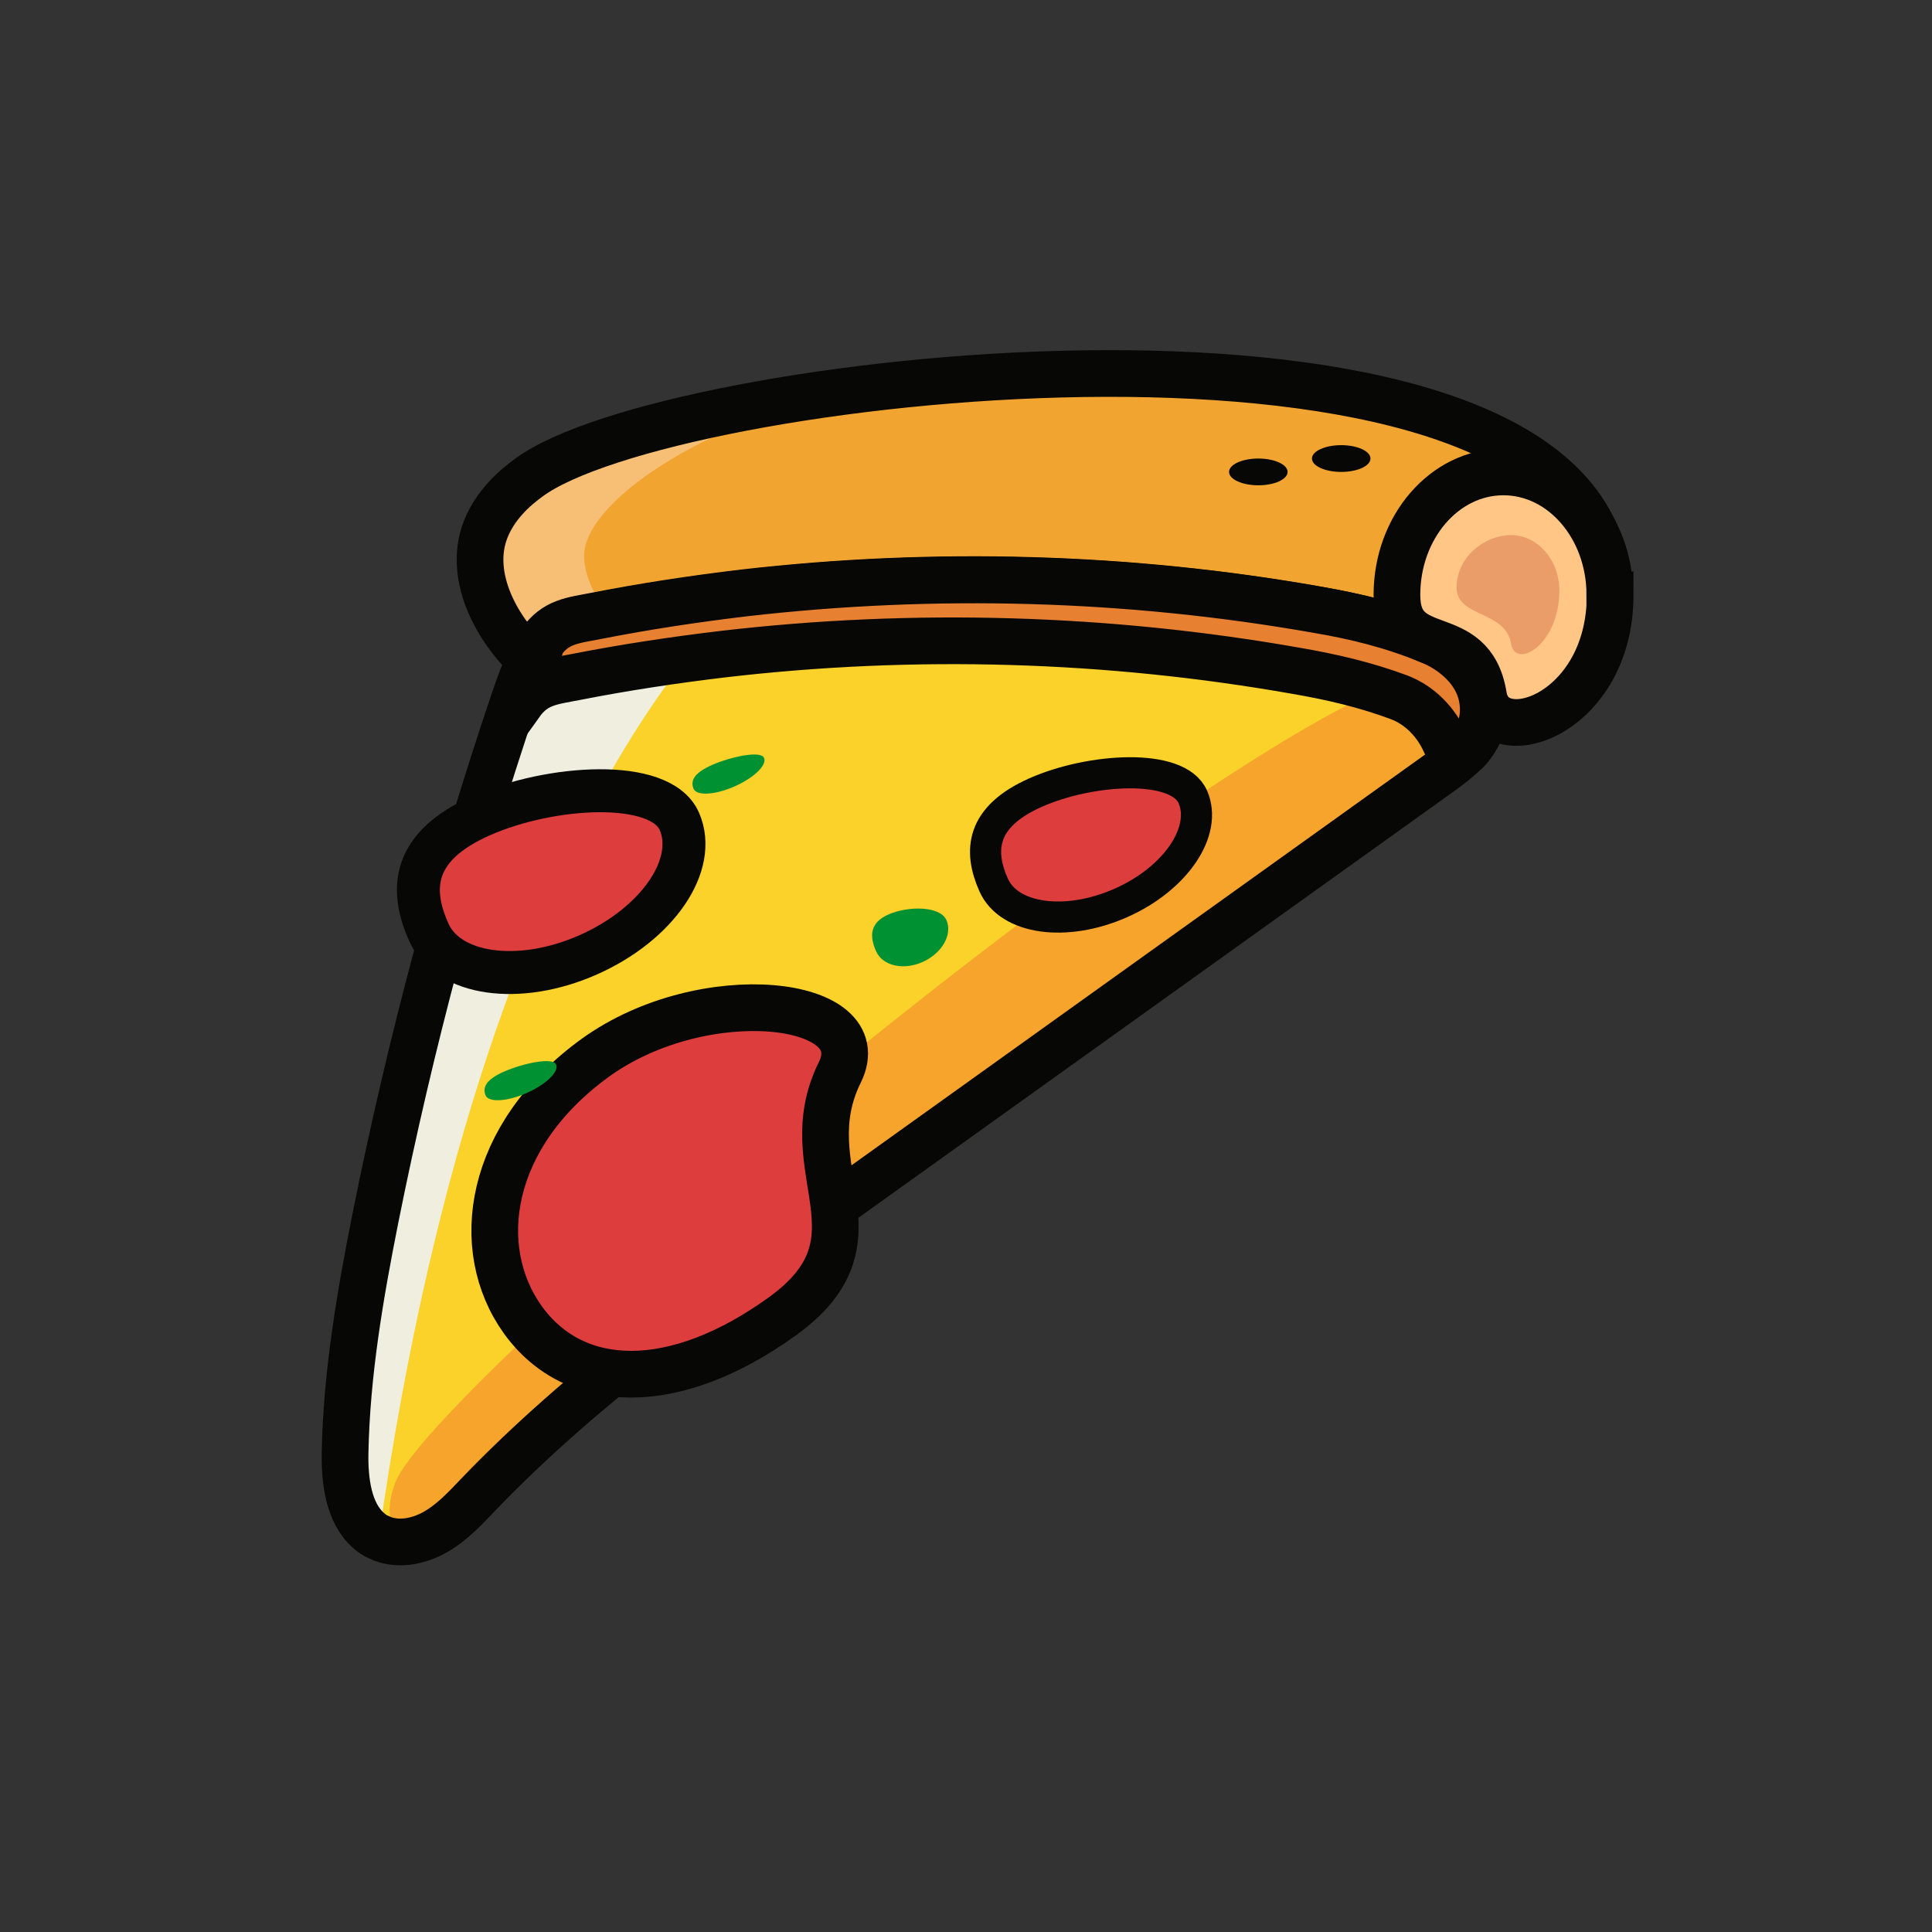 <svg xmlns="http://www.w3.org/2000/svg" width="144" height="144" viewBox="0 0 144 144" fill="none">
    <rect x="0" y="0" width="144" height="144" fill="#333333" stroke="none"/>
    <path d="M39.447 35.593C38.658 36.173 36.43 37.821 35.897 40.489C35.177 44.131 37.892 48.145 40.537 50.025C45.873 53.807 51.256 49.004 65.874 46.475C72.486 45.338 92.208 41.927 101.141 49.468C101.86 50.071 103.902 51.927 107.127 52.879C107.428 52.971 113.971 54.642 117.452 51.069C120.329 48.122 120.027 42.995 119.238 40.628C112.672 20.883 49.725 27.983 39.423 35.593H39.447Z" fill="#F2A430"/>
    <mask id="mask0_4632_15490" style="mask-type:luminance" maskUnits="userSpaceOnUse" x="35" y="27" width="85" height="27">
        <path d="M39.447 35.594C38.658 36.174 36.43 37.821 35.897 40.489C35.177 44.132 37.892 48.146 40.537 50.025C45.873 53.807 51.256 49.005 65.874 46.475C72.486 45.339 92.208 41.928 101.141 49.469C101.86 50.072 103.902 51.928 107.127 52.879C107.428 52.972 113.971 54.643 117.452 51.069C120.329 48.123 120.027 42.995 119.238 40.629C112.672 20.884 49.725 27.984 39.423 35.594H39.447Z" fill="white"/>
    </mask>
    <g mask="url(#mask0_4632_15490)">
        <path d="M46.042 32.112C47.619 31.996 57.526 30.696 56.065 31.276C47.851 34.594 43.559 38.678 43.536 41.392C43.536 46.033 50.775 51.068 53.629 51.833C56.482 52.599 30.125 53.341 30.125 53.341L33.698 32.993L46.042 32.112Z" fill="#F7BF76"/>
    </g>
    <path d="M39.423 35.593C38.635 36.173 36.43 37.821 35.897 40.489C35.177 44.131 37.892 48.145 40.537 50.025C45.873 53.807 51.256 49.004 65.874 46.475C72.486 45.338 92.208 41.927 101.141 49.468C101.86 50.071 103.902 51.927 107.127 52.879C107.428 52.971 113.971 54.642 117.452 51.069C120.329 48.122 120.027 42.995 119.238 40.628C112.672 20.883 49.725 27.983 39.423 35.593Z" stroke="#070706" stroke-width="3.48" stroke-miterlimit="10"/>
    <path d="M27.508 114.107C27.717 114.293 27.949 114.455 28.227 114.571C29.549 115.221 31.151 114.919 32.427 114.2C33.703 113.481 34.7 112.39 35.721 111.323C43.378 103.364 52.404 96.914 61.383 90.487C76.696 79.513 92.009 68.561 107.323 57.587C108.738 56.566 110.269 55.383 110.524 53.666C110.803 51.856 110.316 49.513 108.691 48.678C105.188 46.891 101.661 46.056 98.135 45.429C84.074 42.947 69.642 42.552 55.466 44.176C51.754 44.617 48.065 45.174 44.399 45.893C42.612 46.241 41.383 46.311 40.292 47.865C39.364 49.165 38.83 50.696 38.32 52.181C34.051 64.826 30.594 77.749 27.972 90.835C26.835 96.566 25.837 102.367 25.721 108.237C25.675 110.348 25.976 112.808 27.508 114.107Z" fill="#FAD22A"/>
    <mask id="mask1_4632_15490" style="mask-type:luminance" maskUnits="userSpaceOnUse" x="25" y="43" width="86" height="72">
        <path d="M27.517 114.106C27.726 114.292 27.958 114.454 28.237 114.57C29.559 115.22 31.16 114.918 32.436 114.199C33.712 113.48 34.71 112.389 35.731 111.322C43.388 103.364 52.413 96.914 61.392 90.487C76.706 79.512 92.019 68.561 107.332 57.586C108.748 56.565 110.279 55.382 110.534 53.665C110.813 51.855 110.325 49.512 108.701 48.677C105.198 46.89 101.671 46.055 98.144 45.428C84.084 42.946 69.652 42.551 55.476 44.175C51.764 44.616 48.075 45.173 44.408 45.892C42.622 46.24 41.392 46.31 40.302 47.865C39.374 49.164 38.84 50.695 38.33 52.18C34.06 64.825 30.603 77.749 27.982 90.835C26.845 96.566 25.847 102.366 25.731 108.236C25.685 110.348 25.986 112.807 27.517 114.106Z" fill="white"/>
    </mask>
    <g mask="url(#mask1_4632_15490)">
        <path d="M57.749 42.413C57.749 42.413 36.542 56.01 28.236 114.571C19.93 173.133 18.77 108.771 18.77 108.771L35.8 44.316L57.749 42.413Z" fill="#EFEEDF"/>
        <path d="M110.633 49.767C101.144 44.779 32.466 102.575 29.473 110.487C26.503 118.329 39.821 116.357 39.821 116.357L119.821 57.934L104.16 44.361" fill="#F6A42B"/>
    </g>
    <path d="M27.508 114.107C27.717 114.293 27.949 114.455 28.227 114.571C29.549 115.221 31.151 114.919 32.427 114.2C33.703 113.481 34.7 112.39 35.721 111.323C43.378 103.364 52.404 96.914 61.383 90.487C76.696 79.513 92.009 68.561 107.323 57.587C108.738 56.566 110.269 55.383 110.524 53.666C110.803 51.856 110.316 49.513 108.691 48.678C105.188 46.891 101.661 46.056 98.135 45.429C84.074 42.947 69.642 42.552 55.466 44.176C51.754 44.617 48.065 45.174 44.399 45.893C42.612 46.241 41.383 46.311 40.292 47.865C39.364 49.165 38.83 50.696 38.32 52.181C34.051 64.826 30.594 77.749 27.972 90.835C26.835 96.566 25.837 102.367 25.721 108.237C25.675 110.348 25.976 112.808 27.508 114.107Z" stroke="#070706" stroke-width="3.48" stroke-miterlimit="10"/>
    <path d="M40.382 47.889L38.781 52.437C39.895 50.882 41.102 50.813 42.888 50.465C46.554 49.745 50.243 49.189 53.955 48.748C68.132 47.1 82.563 47.518 96.624 50.001C99.176 50.441 101.728 51.022 104.28 51.973C105.858 52.576 107.065 53.852 107.738 55.384C108.155 56.335 108.851 56.892 109.872 55.244C110.591 54.084 110.661 52.924 110.452 51.903C110.058 49.977 108.387 48.493 106.554 47.75C103.724 46.59 101.055 45.94 98.201 45.453C84.141 42.971 69.71 42.576 55.533 44.2C51.821 44.641 48.132 45.198 44.466 45.917C42.679 46.265 41.45 46.335 40.359 47.889L40.266 48.145" fill="#E78030"/>
    <path d="M40.382 47.889L38.781 52.437C39.895 50.882 41.102 50.813 42.888 50.465C46.554 49.745 50.243 49.189 53.955 48.748C68.132 47.1 82.563 47.518 96.624 50.001C99.176 50.441 101.728 51.022 104.28 51.973C105.858 52.576 107.065 53.852 107.738 55.384C108.155 56.335 108.851 56.892 109.872 55.244C110.591 54.084 110.661 52.924 110.452 51.903C110.058 49.977 108.387 48.493 106.554 47.75C103.724 46.59 101.055 45.94 98.201 45.453C84.141 42.971 69.71 42.576 55.533 44.2C51.821 44.641 48.132 45.198 44.466 45.917C42.679 46.265 41.45 46.335 40.359 47.889L40.266 48.145" stroke="#070706" stroke-width="3.48" stroke-miterlimit="10"/>
    <path d="M120.012 44.34C120.012 53.342 111.265 56.196 110.569 51.857C109.664 46.312 104.119 49.398 104.119 44.34C104.119 39.282 107.669 35.175 112.054 35.175C116.439 35.175 119.989 39.282 119.989 44.34H120.012Z" fill="#FFC686" stroke="#070706" stroke-width="3.48" stroke-miterlimit="10"/>
    <path d="M116.225 44.013C116.225 48.074 112.954 49.93 112.629 47.981C112.211 45.475 108.568 46.055 108.568 43.781C108.568 41.507 110.657 39.883 112.629 39.883C114.601 39.883 116.225 41.739 116.225 44.013Z" fill="#EB9D69"/>
    <path d="M38.974 98.377C35.145 93.04 36.328 84.641 44.403 78.817C52.477 73.017 65.284 74.502 62.593 79.931C58.997 87.193 66.352 92.321 58.301 98.121C50.25 103.922 42.825 103.713 38.974 98.377Z" fill="#DD3E3D" stroke="#070706" stroke-width="3.48" stroke-miterlimit="10"/>
    <path d="M31.953 69.468C33.368 72.693 38.682 73.458 43.856 71.161C49.03 68.864 52.046 64.433 50.631 61.208C49.215 57.983 41.025 58.516 35.874 60.79C30.723 63.064 30.515 66.243 31.953 69.468Z" fill="#DD3E3D" stroke="#070706" stroke-width="3.202" stroke-miterlimit="10"/>
    <path d="M74.061 65.963C75.198 68.515 79.417 69.118 83.524 67.308C87.63 65.499 90.02 61.949 88.906 59.397C87.793 56.844 81.273 57.262 77.189 59.072C73.106 60.881 72.924 63.41 74.061 65.963Z" fill="#DD3E3D" stroke="#070706" stroke-width="2.32" stroke-miterlimit="10"/>
    <path d="M65.3 70.906C65.788 71.996 67.342 72.344 68.781 71.695C70.219 71.045 71.008 69.653 70.544 68.585C70.08 67.518 67.713 67.518 66.252 68.145C64.79 68.771 64.813 69.815 65.3 70.906Z" fill="#009133"/>
    <path d="M51.697 58.796C51.929 59.33 53.298 59.26 54.76 58.61C56.221 57.961 57.196 57.009 56.941 56.476C56.685 55.942 54.528 56.383 53.089 57.009C51.651 57.636 51.465 58.239 51.697 58.796Z" fill="#009133"/>
    <path d="M36.197 81.649C36.429 82.183 37.798 82.113 39.26 81.464C40.721 80.814 41.696 79.863 41.441 79.329C41.185 78.796 39.028 79.236 37.589 79.863C36.151 80.489 35.965 81.093 36.197 81.649Z" fill="#009133"/>
    <path d="M99.966 35.175C101.171 35.175 102.147 34.728 102.147 34.177C102.147 33.626 101.171 33.179 99.966 33.179C98.762 33.179 97.785 33.626 97.785 34.177C97.785 34.728 98.762 35.175 99.966 35.175Z" fill="#070706"/>
    <path d="M93.788 36.172C94.993 36.172 95.969 35.725 95.969 35.174C95.969 34.623 94.993 34.176 93.788 34.176C92.584 34.176 91.607 34.623 91.607 35.174C91.607 35.725 92.584 36.172 93.788 36.172Z" fill="#070706"/>
</svg>